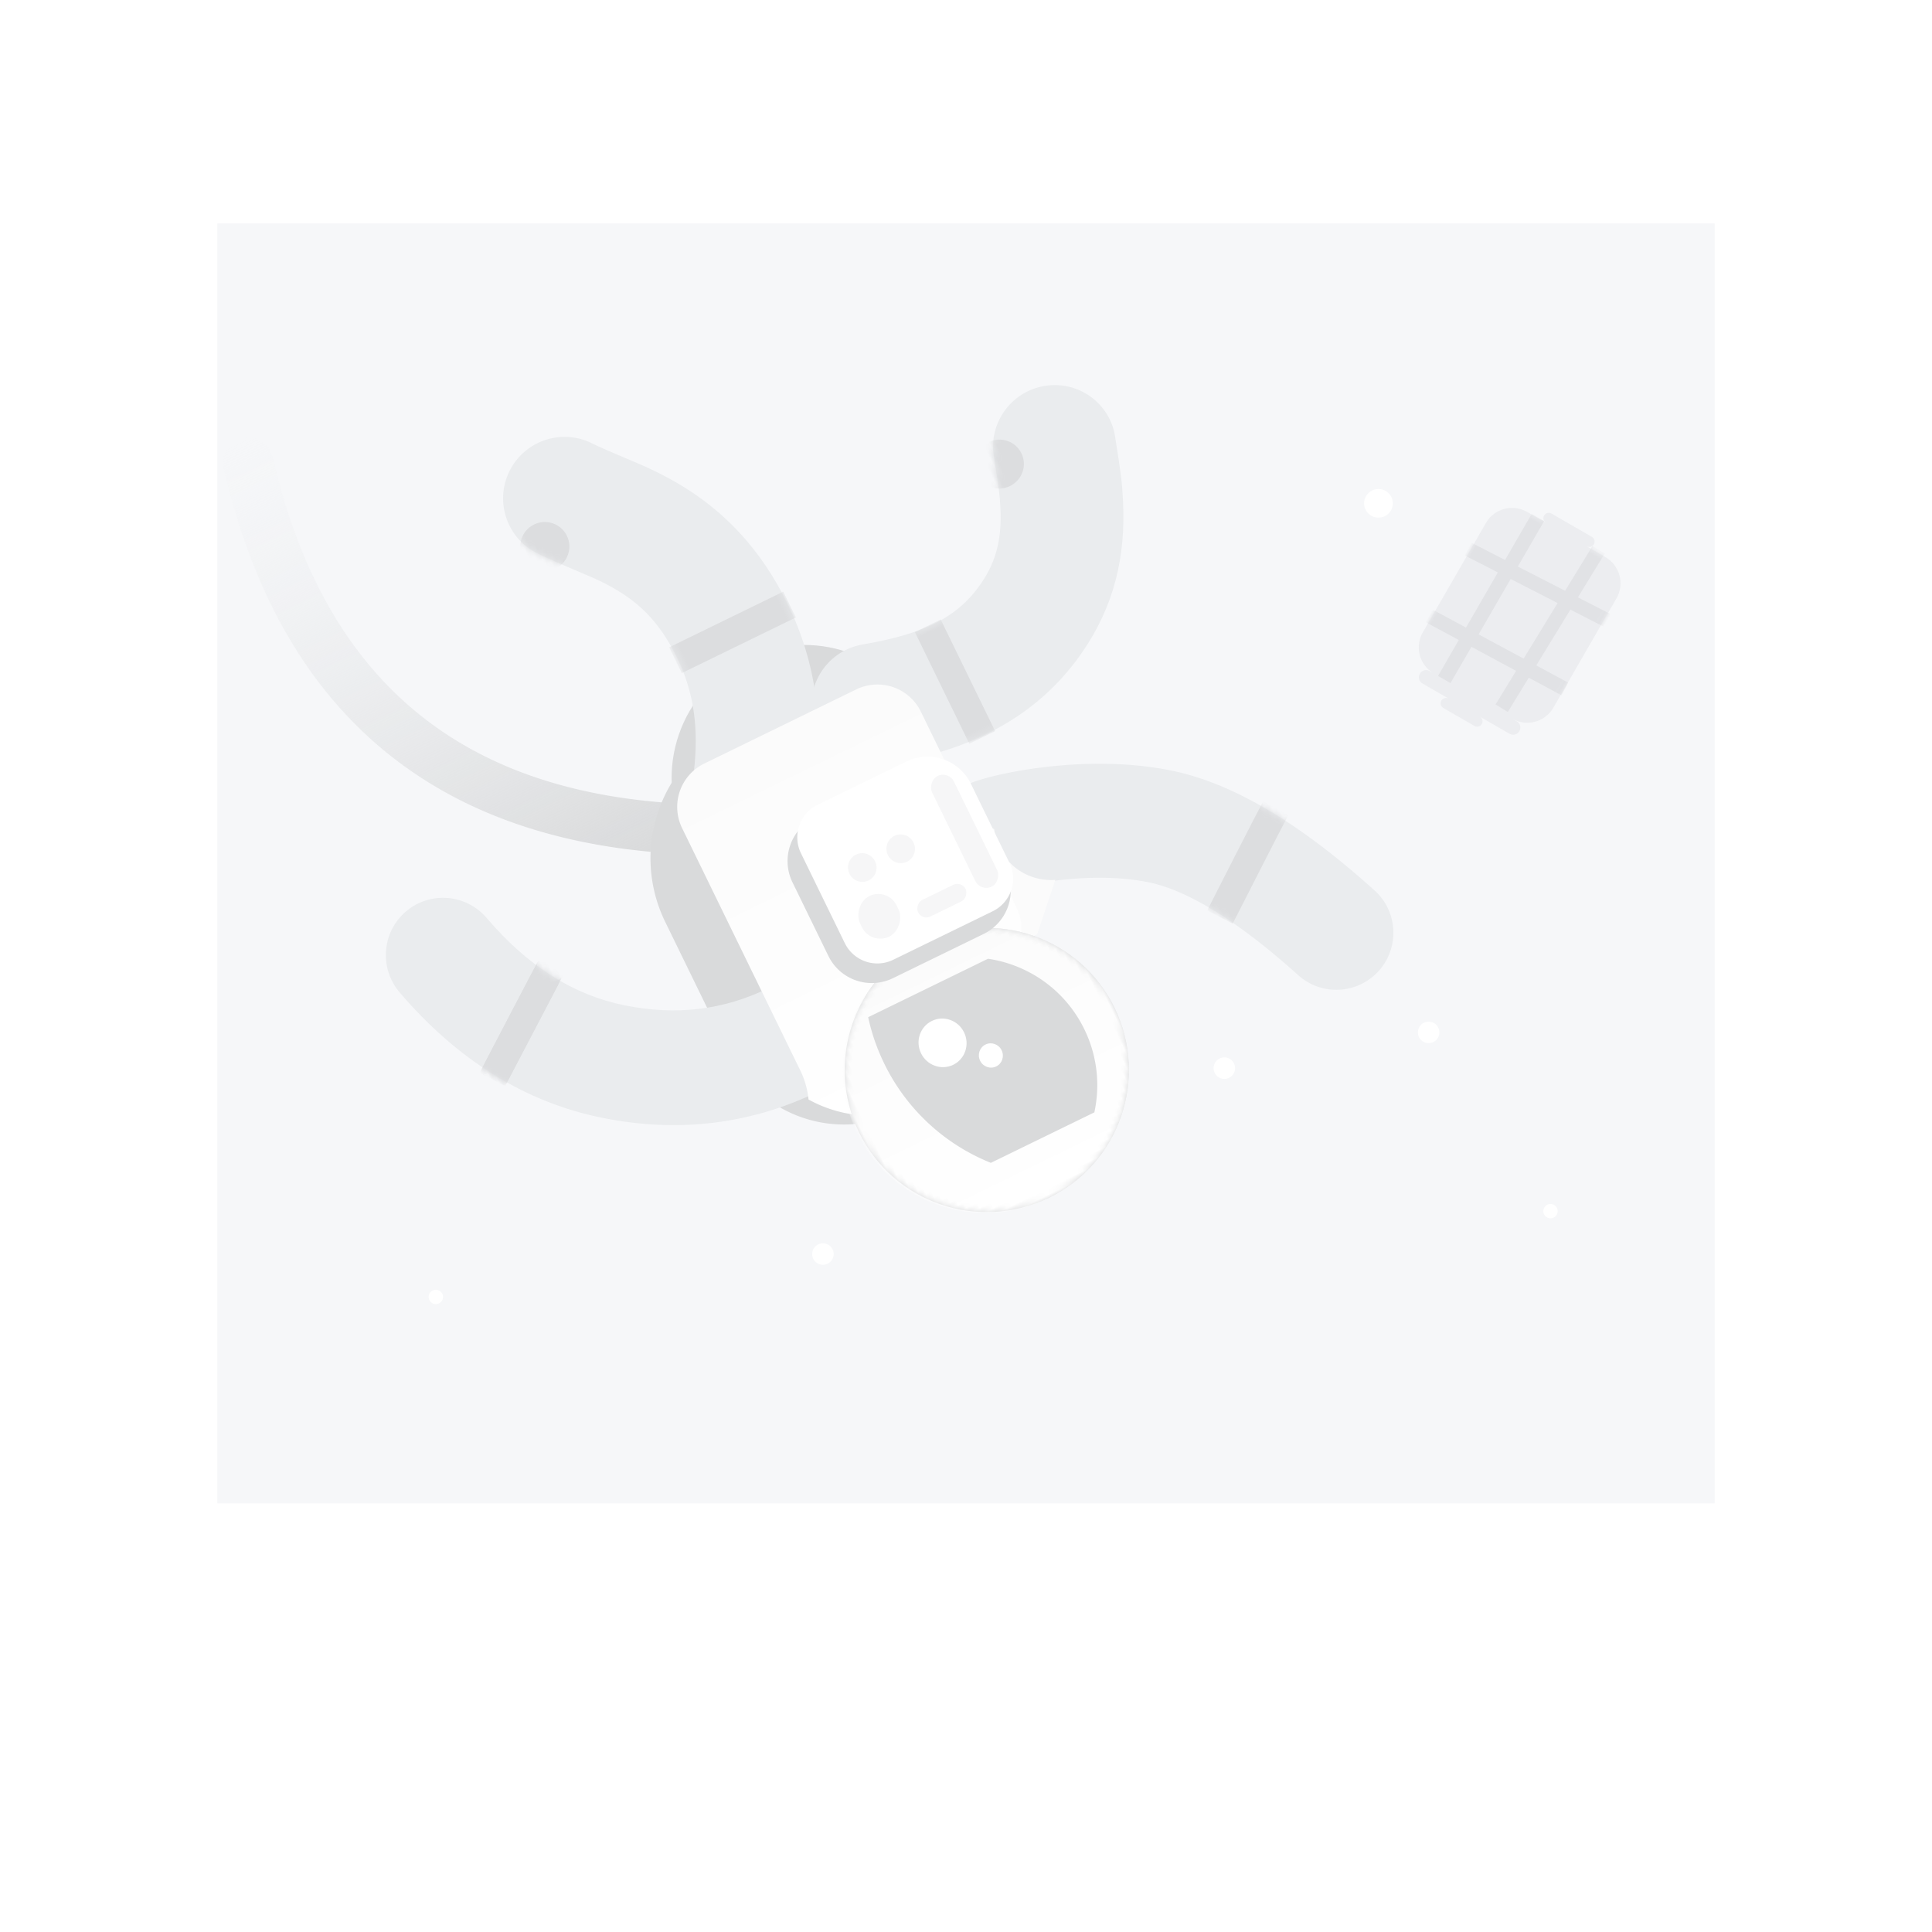 <svg xmlns="http://www.w3.org/2000/svg" xmlns:xlink="http://www.w3.org/1999/xlink" width="320" height="320" viewBox="0 0 320 320">
    <defs>
        <linearGradient id="a" x1="50%" x2="50%" y1=".547%" y2="94.247%">
            <stop offset="0%" stop-color="#F6F7F9"/>
            <stop offset="100%" stop-color="#F6F7F9"/>
        </linearGradient>
        <filter id="b" width="172.6%" height="184.9%" x="-36.3%" y="-42.5%" filterUnits="objectBoundingBox">
            <feGaussianBlur in="SourceGraphic" stdDeviation="30"/>
        </filter>
        <linearGradient id="c" x1="50%" x2="50%" y1="0%" y2="100%">
            <stop offset="0%" stop-color="#D9DADB"/>
            <stop offset="100%" stop-color="#EAECEE" stop-opacity="0"/>
        </linearGradient>
        <path id="d" d="M55.523 0C43.04 0 31.546 3.981 21.335 11.799 10.996 19.714 3.977 30.952.305 45.159c-1.313 5.085 1.73 10.274 6.798 11.592 5.067 1.318 10.24-1.735 11.554-6.818 2.648-10.245 7.365-17.799 14.18-23.016 6.94-5.314 14.404-7.899 22.686-7.899 5.235 0 9.479-4.257 9.479-9.509 0-5.252-4.244-9.509-9.48-9.509z"/>
        <path id="f" d="M0 48.887c0 5.213 4.23 9.44 9.447 9.44 2.674 0 7.885-1.215 13.053-3.01 6.826-2.37 13.275-5.592 18.673-9.727 8.328-6.38 15.372-17.258 21.57-32.618 1.95-4.835-.39-10.335-5.229-12.285-4.838-1.95-10.343.39-12.294 5.225-5.048 12.51-10.375 20.736-15.542 24.695-3.617 2.771-8.317 5.12-13.379 6.877a55.894 55.894 0 0 1-5.509 1.615 26.551 26.551 0 0 1-1.789.358C3.991 39.69 0 43.823 0 48.887z"/>
        <path id="h" d="M6.706 15.652c.392.607 1.878 2.813 2.106 3.158a56.5 56.5 0 0 1 2.152 3.492c3.173 5.636 4.753 11.33 4.325 18.022-.41 6.41-2.44 10.776-6.623 15.837-.252.305-5.29 6.02-6.681 7.904C-1.35 68.58-.385 74.94 4.14 78.268c4.526 3.328 10.898 2.364 14.232-2.152.769-1.041 5.252-6.126 5.998-7.029 2.988-3.616 5.29-7.064 7.151-11.065 2.304-4.955 3.696-10.37 4.082-16.404.702-10.978-1.923-20.44-6.892-29.267a76.167 76.167 0 0 0-2.905-4.723c-.332-.503-1.723-2.567-1.977-2.962-3.04-4.719-9.337-6.085-14.066-3.051-4.728 3.033-6.097 9.318-3.058 14.037z"/>
        <linearGradient id="j" x1="100%" x2="0%" y1="50%" y2="50%">
            <stop offset="0%" stop-color="#DCDDDF"/>
            <stop offset="100%" stop-color="#DCDDDF"/>
        </linearGradient>
        <path id="k" d="M13.03 22.526c9.707-2.814 15.897-2.967 22.017.455 3.968 2.218 6.454 5.276 8.414 9.865.888 2.078 1.195 3.012 2.785 8.205 1.637 5.346 7.323 8.36 12.701 6.733 5.378-1.627 8.41-7.279 6.774-12.624-1.838-6.002-2.233-7.204-3.522-10.22-3.6-8.432-8.928-14.985-17.172-19.594C38.344 1.609 31.256.03 23.837.214 18.415.349 13.495 1.315 7.331 3.102 1.935 4.667-1.164 10.283.41 15.647c1.574 5.364 7.224 8.444 12.62 6.88z"/>
        <linearGradient id="m" x1="50%" x2="50%" y1="0%" y2="100%">
            <stop offset="0%" stop-color="#FFF"/>
            <stop offset="100%" stop-color="#FBFBFB"/>
        </linearGradient>
        <ellipse id="n" cx="23.537" cy="23.531" rx="23.537" ry="23.531"/>
        <linearGradient id="o" x1="50%" x2="50%" y1="0%" y2="100%">
            <stop offset="0%" stop-color="#FFF"/>
            <stop offset="100%" stop-color="#FBFBFB"/>
        </linearGradient>
        <path id="q" d="M7.728.891C7.728.4 8.127 0 8.619 0h7.728a.891.891 0 1 1 0 1.783h3.619a5 5 0 0 1 5 5v20.902a5 5 0 0 1-5 5h.84a1.189 1.189 0 1 1 0 2.377h-5.648a.891.891 0 1 1 0 1.783H9.213a.891.891 0 1 1 0-1.783H4.161a1.189 1.189 0 0 1 0-2.377H5a5 5 0 0 1-5-5V6.783a5 5 0 0 1 5-5h3.619A.891.891 0 0 1 7.728.89z"/>
    </defs>
    <g fill="none" fill-rule="evenodd">
        <path fill="#FFF" d="M-800-283h1920v1896H-800z"/>
        <path fill="url(#a)" d="M836 1707h248v212H836z" filter="url(#b)" transform="translate(-800 -1670)"/>
        <g transform="scale(1 -1) rotate(26 558.038 98.23)">
            <path fill="url(#c)" fill-rule="nonzero" d="M49.083 80.127C15.977 99.909 3.744 129.735 12.715 168.62a4.161 4.161 0 0 0 8.11-1.87c-8.17-35.41 2.562-61.576 32.527-79.482a4.16 4.16 0 1 0-4.27-7.141z"/>
            <path fill="#D9DADB" d="M66.672 23.753c11.688 0 21.162 9.475 21.162 21.162v31.447c0 9.48-7.684 17.163-17.163 17.163-1.347 0-2.69-.158-4-.472l-2.754-.66a24 24 0 0 1-18.408-23.34V44.915c0-11.687 9.475-21.162 21.163-21.162z"/>
            <g transform="translate(.55 32.652)">
                <mask id="e" fill="#fff">
                    <use xlink:href="#d"/>
                </mask>
                <use fill="#EAECEE" xlink:href="#d"/>
                <path fill="#DCDDDF" d="M25.622 40.047l.725-.51.523-.83.148-.788-.055-.545-.104-.347-.076-.176-.047-.092-.042-.075-.038-.064c-.23-.314-.23-.314-.315-.4-.11-.107-.11-.107-.154-.144a10.57 10.57 0 0 0-.537-.412 805.389 805.389 0 0 0-2.824-2.088c-2.766-2.038-7.31-5.378-13.63-10.02L6.374 27.38c9.494 7.03 15.023 11.106 16.618 12.248.107.077.185.133.24.17.044.032.044.032.134.09a2.462 2.462 0 0 0 .355.185c.113.047.113.047.336.112.16.036.16.036.267.052l.47.015.828-.206z" mask="url(#e)"/>
                <path fill="#DCDDDF" d="M9.204 23.56L6.38 27.388c6.318 4.64 10.86 7.98 13.623 10.016a803.653 803.653 0 0 1 3.078 2.278c.013.01.048.037.004-.001-.04-.033-.04-.033-.147-.138-.085-.085-.085-.085-.296-.37l-.018-.029-.038-.063-.043-.076-.046-.091-.076-.177-.104-.346-.055-.545.148-.788.523-.83.724-.51c.802-.207.802-.207 1.02-.212.386.037.386.037.47.055.298.083.298.083.41.13.155.07.155.07.222.106.088.05.088.05.123.072l.046.03a20.449 20.449 0 0 1-.187-.133c-1.564-1.12-7.094-5.197-16.558-12.204z" mask="url(#e)"/>
            </g>
            <path fill="#D9DADB" d="M76.698 32.487c12.15 0 22 9.85 22 22V80.37c0 12.15-9.85 22-22 22s-22-9.85-22-22V54.487c0-12.15 9.85-22 22-22z"/>
            <g transform="translate(90.648 9.234)">
                <mask id="g" fill="#fff">
                    <use xlink:href="#f"/>
                </mask>
                <use fill="#EAECEE" fill-rule="nonzero" xlink:href="#f"/>
                <path fill="#DCDDDF" d="M36.36 22.133c.123.091 5.765 4.346 8.164 6.15l.064.048c4.196 3.156 6.995 5.245 8.012 5.971l2.763-3.87c-.969-.69-3.768-2.78-7.916-5.9l-.064-.048c-2.394-1.8-8.04-6.059-8.17-6.155l-2.852 3.804z" mask="url(#g)"/>
            </g>
            <path fill="#FBFBFB" d="M99.97 40.175l6.65 6.782c-3.499 1.41-5.965 4.803-5.965 8.764 0 1.143.206 2.24.583 3.254l-1.298 1.2a5.519 5.519 0 0 1-9.216-4.792l1.092-8.082c.54-3.996 3.892-6.999 7.898-7.122l.257-.004z"/>
            <g transform="translate(51.103 69.316)">
                <mask id="i" fill="#fff">
                    <use xlink:href="#h"/>
                </mask>
                <use fill="#EAECEE" fill-rule="nonzero" xlink:href="#h"/>
                <path fill="#DCDDDF" fill-rule="nonzero" d="M14.929 40.301h21.035v-4.754H14.93z" mask="url(#i)"/>
                <ellipse cx="3.733" cy="64.334" fill="url(#j)" mask="url(#i)" rx="4.071" ry="4.063"/>
            </g>
            <g transform="translate(82.005 73.47)">
                <mask id="l" fill="#fff">
                    <use xlink:href="#k"/>
                </mask>
                <use fill="#EAECEE" fill-rule="nonzero" xlink:href="#k"/>
                <path fill="#DCDDDF" fill-rule="nonzero" d="M21.714 0v20.57h4.755V0z" mask="url(#l)"/>
                <ellipse cx="46.484" cy="39.455" fill="#DCDDDF" mask="url(#l)" rx="4.071" ry="4.047"/>
            </g>
            <path fill="url(#m)" d="M54.83 37.088c0-1.726-.313-3.38-.884-4.906 3.856-5.5 10.242-9.094 17.468-9.094 9.41 0 17.396 6.095 20.226 14.553a8.001 8.001 0 0 1 7.19 7.96v36.165a8 8 0 0 1-8 8h-28a8 8 0 0 1-8-8V37.088z"/>
            <g transform="translate(59.085 .1)">
                <mask id="p" fill="#fff">
                    <use xlink:href="#n"/>
                </mask>
                <use fill="#D9DADB" xlink:href="#n"/>
                <path fill="url(#o)" d="M23.537 0a23.986 23.986 0 0 1 3.632.278 23.468 23.468 0 0 1 4.85 1.296l.16.063a23.392 23.392 0 0 1 .52.212l.238.102a23.366 23.366 0 0 1 4.232 2.394 23.618 23.618 0 0 1 3.012 2.547l.075.076a23.68 23.68 0 0 1 2.113 2.444 23.423 23.423 0 0 1 4.706 14.12 23.452 23.452 0 0 1-6.729 16.472l-.048.049-.194.194.242-.243a23.683 23.683 0 0 1-6.258 4.568 23.46 23.46 0 0 1-5.249 1.891 23.409 23.409 0 0 1-4.912.597l-.39.003a23.987 23.987 0 0 1-3.937-.328 23.479 23.479 0 0 1-1.832-.384l-.108-.028a23.366 23.366 0 0 1-6.961-3.066l.099.278C4.114 39.384-.336 31.977-.336 23.53-.336 10.535 10.202 0 23.2 0H23.537zM8.742 31.936c0 2.78.338 5.483.975 8.068h22.085c5.568-3.817 9.22-10.222 9.22-17.481 0-4.95-1.699-9.504-4.546-13.11h-19.07a33.487 33.487 0 0 0-8.664 22.523z" mask="url(#p)"/>
            </g>
            <path fill="#D9DADB" d="M75.327 44.114h16.705a8 8 0 0 1 8 8v13.577a8 8 0 0 1-8 8H75.327a8 8 0 0 1-8-8V52.114a8 8 0 0 1 8-8z"/>
            <path fill="#FFF" d="M76.699 46.834h18.344a6 6 0 0 1 6 6V67.39a8 8 0 0 1-8 8H76.7a6 6 0 0 1-6-6V52.834a6 6 0 0 1 6-6z"/>
            <rect width="4.046" height="20.398" x="94.637" y="50.574" fill="#F6F6F7" rx="2.023"/>
            <ellipse cx="78.791" cy="62.812" fill="#F6F6F7" rx="2.36" ry="2.38"/>
            <ellipse cx="85.871" cy="62.812" fill="#F6F6F7" rx="2.36" ry="2.38"/>
            <rect width="6.743" height="7.479" x="74.408" y="50.574" fill="#F6F6F7" rx="3.372"/>
            <rect width="8.766" height="3.06" x="83.848" y="50.574" fill="#F6F6F7" rx="1.53"/>
            <ellipse cx="78.014" cy="30.884" fill="#FFF" rx="3.962" ry="4.04"/>
            <ellipse cx="84.287" cy="25.497" fill="#FFF" rx="1.981" ry="2.02"/>
        </g>
        <g transform="rotate(30 -25.927 505.965)">
            <mask id="r" fill="#fff">
                <use xlink:href="#q"/>
            </mask>
            <use fill="#ECEDF0" xlink:href="#q"/>
            <path fill="#E1E2E5" fill-rule="nonzero" d="M17.19 1.265l2.377.06-.216 8.506 6.184-.308.118 2.375-6.363.315-.275 10.831 6.013-.177.07 2.376-6.143.181-.169 6.654-2.377-.06.166-6.523-8.4.25-.003 6.94H5.795l.003-6.87-7.018.208-.07-2.376 7.089-.21.005-10.552-6.172.308-.118-2.374 6.29-.314.006-8.818 2.378.002-.005 8.698 8.786-.438.221-8.684zm-.281 11.067l-8.727.434-.005 10.6 8.458-.25.274-10.784z" mask="url(#r)"/>
        </g>
        <path fill="#FFF" d="M72.187 213.632c.656 0 1.188.53 1.188 1.184 0 .654-.532 1.184-1.188 1.184-.655 0-1.187-.53-1.187-1.184 0-.654.532-1.184 1.187-1.184zm64.115-7.698c.983 0 1.78.795 1.78 1.777 0 .98-.797 1.776-1.78 1.776a1.779 1.779 0 0 1-1.781-1.776c0-.982.797-1.777 1.78-1.777zm120.51-6.513c.656 0 1.188.53 1.188 1.184 0 .654-.532 1.184-1.187 1.184-.656 0-1.188-.53-1.188-1.184 0-.654.532-1.184 1.188-1.184zm-54.022-24.276c.984 0 1.781.795 1.781 1.776s-.797 1.776-1.78 1.776a1.779 1.779 0 0 1-1.781-1.776c0-.981.797-1.776 1.78-1.776zm33.839-5.921c.983 0 1.78.795 1.78 1.776s-.797 1.776-1.78 1.776a1.779 1.779 0 0 1-1.781-1.776c0-.981.797-1.776 1.78-1.776zM228.317 81a2.372 2.372 0 0 1 2.375 2.368 2.372 2.372 0 0 1-2.375 2.369 2.372 2.372 0 0 1-2.374-2.369A2.372 2.372 0 0 1 228.317 81z"/>
    </g>
</svg>
